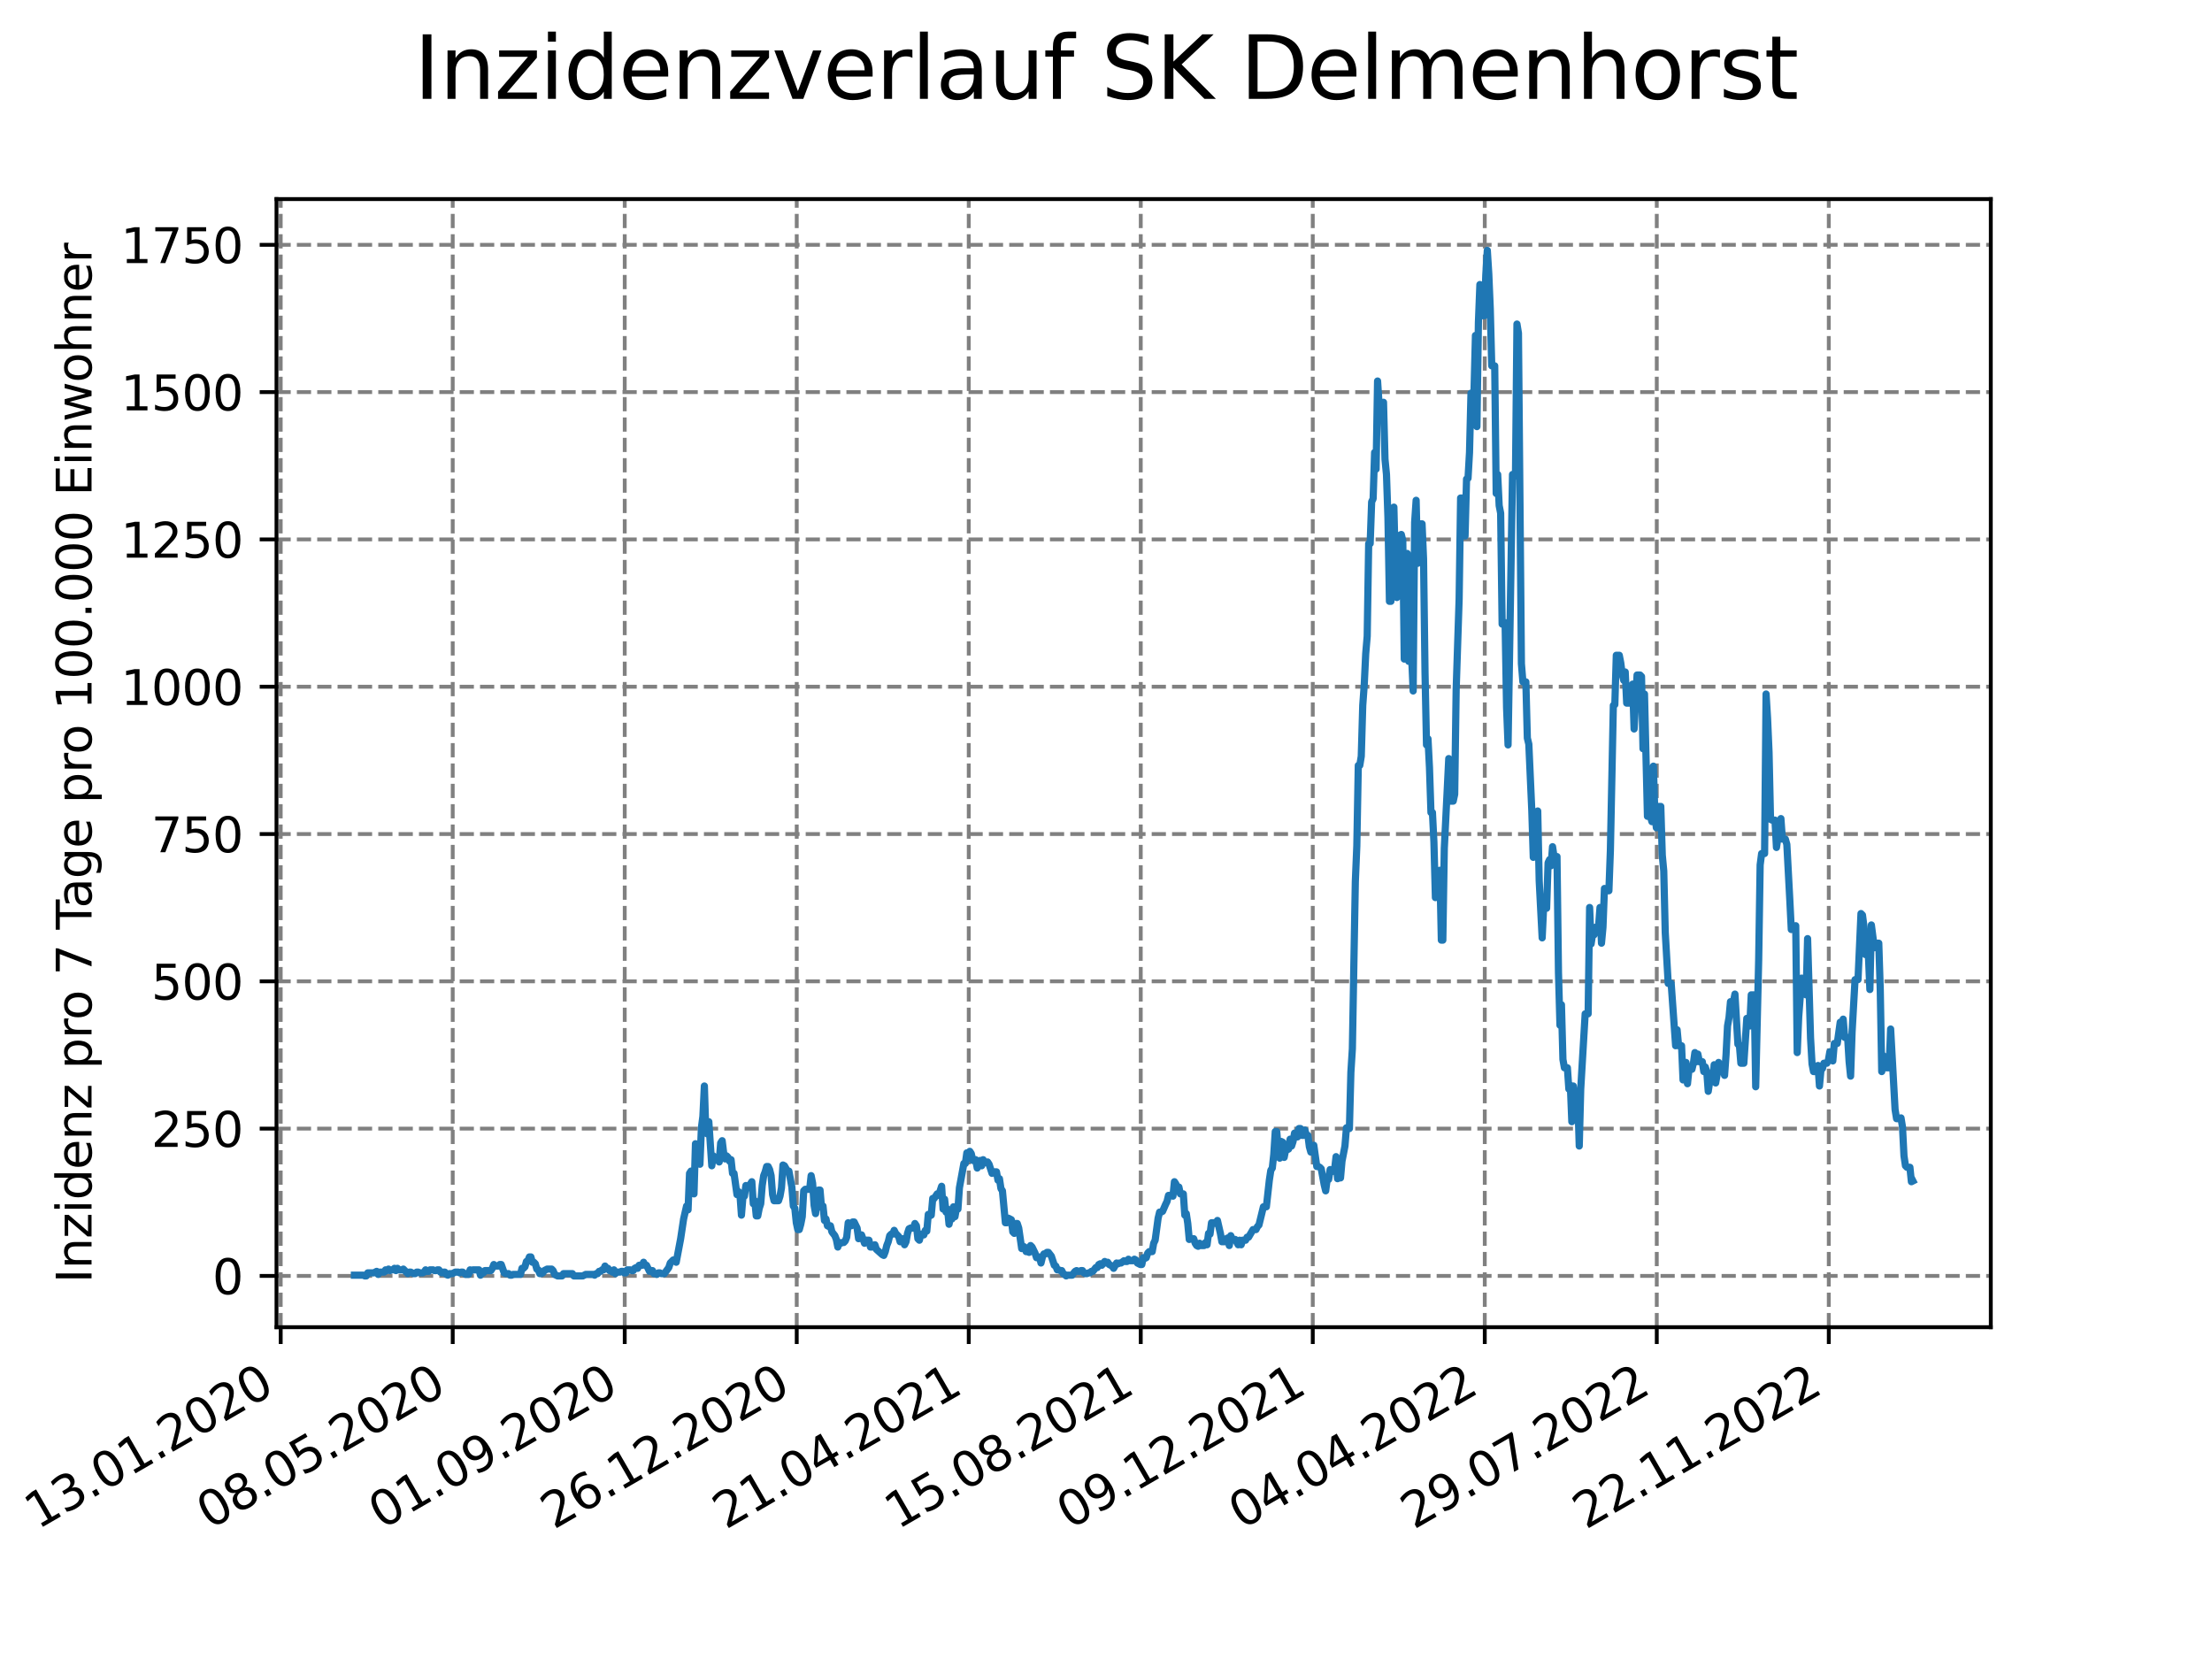 <?xml version="1.0" encoding="utf-8" standalone="no"?>
<!DOCTYPE svg PUBLIC "-//W3C//DTD SVG 1.1//EN"
  "http://www.w3.org/Graphics/SVG/1.1/DTD/svg11.dtd">
<svg xmlns:xlink="http://www.w3.org/1999/xlink" width="460.8pt" height="345.6pt" viewBox="0 0 460.8 345.6" xmlns="http://www.w3.org/2000/svg" version="1.1">
 <defs>
  <style type="text/css">*{stroke-linejoin: round; stroke-linecap: butt}</style>
 </defs>
 <g id="figure_1">
  <g id="patch_1">
   <path d="M 0 345.6 
L 460.8 345.6 
L 460.8 0 
L 0 0 
z
" style="fill: #ffffff"/>
  </g>
  <g id="axes_1">
   <g id="patch_2">
    <path d="M 57.6 276.48 
L 414.72 276.48 
L 414.72 41.472 
L 57.6 41.472 
z
" style="fill: #ffffff"/>
   </g>
   <g id="matplotlib.axis_1">
    <g id="xtick_1">
     <g id="line2d_1">
      <path d="M 58.478 276.48 
L 58.478 41.472 
" clip-path="url(#p393125f44c)" style="fill: none; stroke-dasharray: 2.96,1.28; stroke-dashoffset: 0; stroke: #808080; stroke-width: 0.8"/>
     </g>
     <g id="line2d_2">
      <defs>
       <path id="m3bfad38265" d="M 0 0 
L 0 3.5 
" style="stroke: #000000; stroke-width: 0.8"/>
      </defs>
      <g>
       <use xlink:href="#m3bfad38265" x="58.478" y="276.48" style="stroke: #000000; stroke-width: 0.8"/>
      </g>
     </g>
     <g id="text_1">
      <!-- 13.01.2020 -->
      <g transform="translate(7.853 318.689) rotate(-30) scale(0.1 -0.1)">
       <defs>
        <path id="DejaVuSans-31" d="M 794 531 
L 1825 531 
L 1825 4091 
L 703 3866 
L 703 4441 
L 1819 4666 
L 2450 4666 
L 2450 531 
L 3481 531 
L 3481 0 
L 794 0 
L 794 531 
z
" transform="scale(0.016)"/>
        <path id="DejaVuSans-33" d="M 2597 2516 
Q 3050 2419 3304 2112 
Q 3559 1806 3559 1356 
Q 3559 666 3084 287 
Q 2609 -91 1734 -91 
Q 1441 -91 1130 -33 
Q 819 25 488 141 
L 488 750 
Q 750 597 1062 519 
Q 1375 441 1716 441 
Q 2309 441 2620 675 
Q 2931 909 2931 1356 
Q 2931 1769 2642 2001 
Q 2353 2234 1838 2234 
L 1294 2234 
L 1294 2753 
L 1863 2753 
Q 2328 2753 2575 2939 
Q 2822 3125 2822 3475 
Q 2822 3834 2567 4026 
Q 2313 4219 1838 4219 
Q 1578 4219 1281 4162 
Q 984 4106 628 3988 
L 628 4550 
Q 988 4650 1302 4700 
Q 1616 4750 1894 4750 
Q 2613 4750 3031 4423 
Q 3450 4097 3450 3541 
Q 3450 3153 3228 2886 
Q 3006 2619 2597 2516 
z
" transform="scale(0.016)"/>
        <path id="DejaVuSans-2e" d="M 684 794 
L 1344 794 
L 1344 0 
L 684 0 
L 684 794 
z
" transform="scale(0.016)"/>
        <path id="DejaVuSans-30" d="M 2034 4250 
Q 1547 4250 1301 3770 
Q 1056 3291 1056 2328 
Q 1056 1369 1301 889 
Q 1547 409 2034 409 
Q 2525 409 2770 889 
Q 3016 1369 3016 2328 
Q 3016 3291 2770 3770 
Q 2525 4250 2034 4250 
z
M 2034 4750 
Q 2819 4750 3233 4129 
Q 3647 3509 3647 2328 
Q 3647 1150 3233 529 
Q 2819 -91 2034 -91 
Q 1250 -91 836 529 
Q 422 1150 422 2328 
Q 422 3509 836 4129 
Q 1250 4750 2034 4750 
z
" transform="scale(0.016)"/>
        <path id="DejaVuSans-32" d="M 1228 531 
L 3431 531 
L 3431 0 
L 469 0 
L 469 531 
Q 828 903 1448 1529 
Q 2069 2156 2228 2338 
Q 2531 2678 2651 2914 
Q 2772 3150 2772 3378 
Q 2772 3750 2511 3984 
Q 2250 4219 1831 4219 
Q 1534 4219 1204 4116 
Q 875 4013 500 3803 
L 500 4441 
Q 881 4594 1212 4672 
Q 1544 4750 1819 4750 
Q 2544 4750 2975 4387 
Q 3406 4025 3406 3419 
Q 3406 3131 3298 2873 
Q 3191 2616 2906 2266 
Q 2828 2175 2409 1742 
Q 1991 1309 1228 531 
z
" transform="scale(0.016)"/>
       </defs>
       <use xlink:href="#DejaVuSans-31"/>
       <use xlink:href="#DejaVuSans-33" x="63.623"/>
       <use xlink:href="#DejaVuSans-2e" x="127.246"/>
       <use xlink:href="#DejaVuSans-30" x="159.033"/>
       <use xlink:href="#DejaVuSans-31" x="222.656"/>
       <use xlink:href="#DejaVuSans-2e" x="286.279"/>
       <use xlink:href="#DejaVuSans-32" x="318.066"/>
       <use xlink:href="#DejaVuSans-30" x="381.689"/>
       <use xlink:href="#DejaVuSans-32" x="445.312"/>
       <use xlink:href="#DejaVuSans-30" x="508.936"/>
      </g>
     </g>
    </g>
    <g id="xtick_2">
     <g id="line2d_3">
      <path d="M 94.31 276.48 
L 94.31 41.472 
" clip-path="url(#p393125f44c)" style="fill: none; stroke-dasharray: 2.96,1.28; stroke-dashoffset: 0; stroke: #808080; stroke-width: 0.8"/>
     </g>
     <g id="line2d_4">
      <g>
       <use xlink:href="#m3bfad38265" x="94.31" y="276.48" style="stroke: #000000; stroke-width: 0.8"/>
      </g>
     </g>
     <g id="text_2">
      <!-- 08.05.2020 -->
      <g transform="translate(43.685 318.689) rotate(-30) scale(0.1 -0.1)">
       <defs>
        <path id="DejaVuSans-38" d="M 2034 2216 
Q 1584 2216 1326 1975 
Q 1069 1734 1069 1313 
Q 1069 891 1326 650 
Q 1584 409 2034 409 
Q 2484 409 2743 651 
Q 3003 894 3003 1313 
Q 3003 1734 2745 1975 
Q 2488 2216 2034 2216 
z
M 1403 2484 
Q 997 2584 770 2862 
Q 544 3141 544 3541 
Q 544 4100 942 4425 
Q 1341 4750 2034 4750 
Q 2731 4750 3128 4425 
Q 3525 4100 3525 3541 
Q 3525 3141 3298 2862 
Q 3072 2584 2669 2484 
Q 3125 2378 3379 2068 
Q 3634 1759 3634 1313 
Q 3634 634 3220 271 
Q 2806 -91 2034 -91 
Q 1263 -91 848 271 
Q 434 634 434 1313 
Q 434 1759 690 2068 
Q 947 2378 1403 2484 
z
M 1172 3481 
Q 1172 3119 1398 2916 
Q 1625 2713 2034 2713 
Q 2441 2713 2670 2916 
Q 2900 3119 2900 3481 
Q 2900 3844 2670 4047 
Q 2441 4250 2034 4250 
Q 1625 4250 1398 4047 
Q 1172 3844 1172 3481 
z
" transform="scale(0.016)"/>
        <path id="DejaVuSans-35" d="M 691 4666 
L 3169 4666 
L 3169 4134 
L 1269 4134 
L 1269 2991 
Q 1406 3038 1543 3061 
Q 1681 3084 1819 3084 
Q 2600 3084 3056 2656 
Q 3513 2228 3513 1497 
Q 3513 744 3044 326 
Q 2575 -91 1722 -91 
Q 1428 -91 1123 -41 
Q 819 9 494 109 
L 494 744 
Q 775 591 1075 516 
Q 1375 441 1709 441 
Q 2250 441 2565 725 
Q 2881 1009 2881 1497 
Q 2881 1984 2565 2268 
Q 2250 2553 1709 2553 
Q 1456 2553 1204 2497 
Q 953 2441 691 2322 
L 691 4666 
z
" transform="scale(0.016)"/>
       </defs>
       <use xlink:href="#DejaVuSans-30"/>
       <use xlink:href="#DejaVuSans-38" x="63.623"/>
       <use xlink:href="#DejaVuSans-2e" x="127.246"/>
       <use xlink:href="#DejaVuSans-30" x="159.033"/>
       <use xlink:href="#DejaVuSans-35" x="222.656"/>
       <use xlink:href="#DejaVuSans-2e" x="286.279"/>
       <use xlink:href="#DejaVuSans-32" x="318.066"/>
       <use xlink:href="#DejaVuSans-30" x="381.689"/>
       <use xlink:href="#DejaVuSans-32" x="445.312"/>
       <use xlink:href="#DejaVuSans-30" x="508.936"/>
      </g>
     </g>
    </g>
    <g id="xtick_3">
     <g id="line2d_5">
      <path d="M 130.143 276.48 
L 130.143 41.472 
" clip-path="url(#p393125f44c)" style="fill: none; stroke-dasharray: 2.96,1.28; stroke-dashoffset: 0; stroke: #808080; stroke-width: 0.8"/>
     </g>
     <g id="line2d_6">
      <g>
       <use xlink:href="#m3bfad38265" x="130.143" y="276.48" style="stroke: #000000; stroke-width: 0.8"/>
      </g>
     </g>
     <g id="text_3">
      <!-- 01.09.2020 -->
      <g transform="translate(79.518 318.689) rotate(-30) scale(0.1 -0.1)">
       <defs>
        <path id="DejaVuSans-39" d="M 703 97 
L 703 672 
Q 941 559 1184 500 
Q 1428 441 1663 441 
Q 2288 441 2617 861 
Q 2947 1281 2994 2138 
Q 2813 1869 2534 1725 
Q 2256 1581 1919 1581 
Q 1219 1581 811 2004 
Q 403 2428 403 3163 
Q 403 3881 828 4315 
Q 1253 4750 1959 4750 
Q 2769 4750 3195 4129 
Q 3622 3509 3622 2328 
Q 3622 1225 3098 567 
Q 2575 -91 1691 -91 
Q 1453 -91 1209 -44 
Q 966 3 703 97 
z
M 1959 2075 
Q 2384 2075 2632 2365 
Q 2881 2656 2881 3163 
Q 2881 3666 2632 3958 
Q 2384 4250 1959 4250 
Q 1534 4250 1286 3958 
Q 1038 3666 1038 3163 
Q 1038 2656 1286 2365 
Q 1534 2075 1959 2075 
z
" transform="scale(0.016)"/>
       </defs>
       <use xlink:href="#DejaVuSans-30"/>
       <use xlink:href="#DejaVuSans-31" x="63.623"/>
       <use xlink:href="#DejaVuSans-2e" x="127.246"/>
       <use xlink:href="#DejaVuSans-30" x="159.033"/>
       <use xlink:href="#DejaVuSans-39" x="222.656"/>
       <use xlink:href="#DejaVuSans-2e" x="286.279"/>
       <use xlink:href="#DejaVuSans-32" x="318.066"/>
       <use xlink:href="#DejaVuSans-30" x="381.689"/>
       <use xlink:href="#DejaVuSans-32" x="445.312"/>
       <use xlink:href="#DejaVuSans-30" x="508.936"/>
      </g>
     </g>
    </g>
    <g id="xtick_4">
     <g id="line2d_7">
      <path d="M 165.975 276.48 
L 165.975 41.472 
" clip-path="url(#p393125f44c)" style="fill: none; stroke-dasharray: 2.96,1.28; stroke-dashoffset: 0; stroke: #808080; stroke-width: 0.8"/>
     </g>
     <g id="line2d_8">
      <g>
       <use xlink:href="#m3bfad38265" x="165.975" y="276.48" style="stroke: #000000; stroke-width: 0.8"/>
      </g>
     </g>
     <g id="text_4">
      <!-- 26.12.2020 -->
      <g transform="translate(115.35 318.689) rotate(-30) scale(0.1 -0.1)">
       <defs>
        <path id="DejaVuSans-36" d="M 2113 2584 
Q 1688 2584 1439 2293 
Q 1191 2003 1191 1497 
Q 1191 994 1439 701 
Q 1688 409 2113 409 
Q 2538 409 2786 701 
Q 3034 994 3034 1497 
Q 3034 2003 2786 2293 
Q 2538 2584 2113 2584 
z
M 3366 4563 
L 3366 3988 
Q 3128 4100 2886 4159 
Q 2644 4219 2406 4219 
Q 1781 4219 1451 3797 
Q 1122 3375 1075 2522 
Q 1259 2794 1537 2939 
Q 1816 3084 2150 3084 
Q 2853 3084 3261 2657 
Q 3669 2231 3669 1497 
Q 3669 778 3244 343 
Q 2819 -91 2113 -91 
Q 1303 -91 875 529 
Q 447 1150 447 2328 
Q 447 3434 972 4092 
Q 1497 4750 2381 4750 
Q 2619 4750 2861 4703 
Q 3103 4656 3366 4563 
z
" transform="scale(0.016)"/>
       </defs>
       <use xlink:href="#DejaVuSans-32"/>
       <use xlink:href="#DejaVuSans-36" x="63.623"/>
       <use xlink:href="#DejaVuSans-2e" x="127.246"/>
       <use xlink:href="#DejaVuSans-31" x="159.033"/>
       <use xlink:href="#DejaVuSans-32" x="222.656"/>
       <use xlink:href="#DejaVuSans-2e" x="286.279"/>
       <use xlink:href="#DejaVuSans-32" x="318.066"/>
       <use xlink:href="#DejaVuSans-30" x="381.689"/>
       <use xlink:href="#DejaVuSans-32" x="445.312"/>
       <use xlink:href="#DejaVuSans-30" x="508.936"/>
      </g>
     </g>
    </g>
    <g id="xtick_5">
     <g id="line2d_9">
      <path d="M 201.808 276.48 
L 201.808 41.472 
" clip-path="url(#p393125f44c)" style="fill: none; stroke-dasharray: 2.96,1.28; stroke-dashoffset: 0; stroke: #808080; stroke-width: 0.8"/>
     </g>
     <g id="line2d_10">
      <g>
       <use xlink:href="#m3bfad38265" x="201.808" y="276.48" style="stroke: #000000; stroke-width: 0.8"/>
      </g>
     </g>
     <g id="text_5">
      <!-- 21.04.2021 -->
      <g transform="translate(151.182 318.689) rotate(-30) scale(0.1 -0.1)">
       <defs>
        <path id="DejaVuSans-34" d="M 2419 4116 
L 825 1625 
L 2419 1625 
L 2419 4116 
z
M 2253 4666 
L 3047 4666 
L 3047 1625 
L 3713 1625 
L 3713 1100 
L 3047 1100 
L 3047 0 
L 2419 0 
L 2419 1100 
L 313 1100 
L 313 1709 
L 2253 4666 
z
" transform="scale(0.016)"/>
       </defs>
       <use xlink:href="#DejaVuSans-32"/>
       <use xlink:href="#DejaVuSans-31" x="63.623"/>
       <use xlink:href="#DejaVuSans-2e" x="127.246"/>
       <use xlink:href="#DejaVuSans-30" x="159.033"/>
       <use xlink:href="#DejaVuSans-34" x="222.656"/>
       <use xlink:href="#DejaVuSans-2e" x="286.279"/>
       <use xlink:href="#DejaVuSans-32" x="318.066"/>
       <use xlink:href="#DejaVuSans-30" x="381.689"/>
       <use xlink:href="#DejaVuSans-32" x="445.312"/>
       <use xlink:href="#DejaVuSans-31" x="508.936"/>
      </g>
     </g>
    </g>
    <g id="xtick_6">
     <g id="line2d_11">
      <path d="M 237.64 276.48 
L 237.64 41.472 
" clip-path="url(#p393125f44c)" style="fill: none; stroke-dasharray: 2.96,1.28; stroke-dashoffset: 0; stroke: #808080; stroke-width: 0.8"/>
     </g>
     <g id="line2d_12">
      <g>
       <use xlink:href="#m3bfad38265" x="237.64" y="276.48" style="stroke: #000000; stroke-width: 0.8"/>
      </g>
     </g>
     <g id="text_6">
      <!-- 15.08.2021 -->
      <g transform="translate(187.015 318.689) rotate(-30) scale(0.1 -0.1)">
       <use xlink:href="#DejaVuSans-31"/>
       <use xlink:href="#DejaVuSans-35" x="63.623"/>
       <use xlink:href="#DejaVuSans-2e" x="127.246"/>
       <use xlink:href="#DejaVuSans-30" x="159.033"/>
       <use xlink:href="#DejaVuSans-38" x="222.656"/>
       <use xlink:href="#DejaVuSans-2e" x="286.279"/>
       <use xlink:href="#DejaVuSans-32" x="318.066"/>
       <use xlink:href="#DejaVuSans-30" x="381.689"/>
       <use xlink:href="#DejaVuSans-32" x="445.312"/>
       <use xlink:href="#DejaVuSans-31" x="508.936"/>
      </g>
     </g>
    </g>
    <g id="xtick_7">
     <g id="line2d_13">
      <path d="M 273.473 276.48 
L 273.473 41.472 
" clip-path="url(#p393125f44c)" style="fill: none; stroke-dasharray: 2.96,1.28; stroke-dashoffset: 0; stroke: #808080; stroke-width: 0.8"/>
     </g>
     <g id="line2d_14">
      <g>
       <use xlink:href="#m3bfad38265" x="273.473" y="276.48" style="stroke: #000000; stroke-width: 0.8"/>
      </g>
     </g>
     <g id="text_7">
      <!-- 09.12.2021 -->
      <g transform="translate(222.847 318.689) rotate(-30) scale(0.1 -0.1)">
       <use xlink:href="#DejaVuSans-30"/>
       <use xlink:href="#DejaVuSans-39" x="63.623"/>
       <use xlink:href="#DejaVuSans-2e" x="127.246"/>
       <use xlink:href="#DejaVuSans-31" x="159.033"/>
       <use xlink:href="#DejaVuSans-32" x="222.656"/>
       <use xlink:href="#DejaVuSans-2e" x="286.279"/>
       <use xlink:href="#DejaVuSans-32" x="318.066"/>
       <use xlink:href="#DejaVuSans-30" x="381.689"/>
       <use xlink:href="#DejaVuSans-32" x="445.312"/>
       <use xlink:href="#DejaVuSans-31" x="508.936"/>
      </g>
     </g>
    </g>
    <g id="xtick_8">
     <g id="line2d_15">
      <path d="M 309.305 276.48 
L 309.305 41.472 
" clip-path="url(#p393125f44c)" style="fill: none; stroke-dasharray: 2.96,1.28; stroke-dashoffset: 0; stroke: #808080; stroke-width: 0.8"/>
     </g>
     <g id="line2d_16">
      <g>
       <use xlink:href="#m3bfad38265" x="309.305" y="276.48" style="stroke: #000000; stroke-width: 0.8"/>
      </g>
     </g>
     <g id="text_8">
      <!-- 04.04.2022 -->
      <g transform="translate(258.68 318.689) rotate(-30) scale(0.1 -0.1)">
       <use xlink:href="#DejaVuSans-30"/>
       <use xlink:href="#DejaVuSans-34" x="63.623"/>
       <use xlink:href="#DejaVuSans-2e" x="127.246"/>
       <use xlink:href="#DejaVuSans-30" x="159.033"/>
       <use xlink:href="#DejaVuSans-34" x="222.656"/>
       <use xlink:href="#DejaVuSans-2e" x="286.279"/>
       <use xlink:href="#DejaVuSans-32" x="318.066"/>
       <use xlink:href="#DejaVuSans-30" x="381.689"/>
       <use xlink:href="#DejaVuSans-32" x="445.312"/>
       <use xlink:href="#DejaVuSans-32" x="508.936"/>
      </g>
     </g>
    </g>
    <g id="xtick_9">
     <g id="line2d_17">
      <path d="M 345.138 276.48 
L 345.138 41.472 
" clip-path="url(#p393125f44c)" style="fill: none; stroke-dasharray: 2.96,1.28; stroke-dashoffset: 0; stroke: #808080; stroke-width: 0.8"/>
     </g>
     <g id="line2d_18">
      <g>
       <use xlink:href="#m3bfad38265" x="345.138" y="276.48" style="stroke: #000000; stroke-width: 0.8"/>
      </g>
     </g>
     <g id="text_9">
      <!-- 29.07.2022 -->
      <g transform="translate(294.512 318.689) rotate(-30) scale(0.1 -0.1)">
       <defs>
        <path id="DejaVuSans-37" d="M 525 4666 
L 3525 4666 
L 3525 4397 
L 1831 0 
L 1172 0 
L 2766 4134 
L 525 4134 
L 525 4666 
z
" transform="scale(0.016)"/>
       </defs>
       <use xlink:href="#DejaVuSans-32"/>
       <use xlink:href="#DejaVuSans-39" x="63.623"/>
       <use xlink:href="#DejaVuSans-2e" x="127.246"/>
       <use xlink:href="#DejaVuSans-30" x="159.033"/>
       <use xlink:href="#DejaVuSans-37" x="222.656"/>
       <use xlink:href="#DejaVuSans-2e" x="286.279"/>
       <use xlink:href="#DejaVuSans-32" x="318.066"/>
       <use xlink:href="#DejaVuSans-30" x="381.689"/>
       <use xlink:href="#DejaVuSans-32" x="445.312"/>
       <use xlink:href="#DejaVuSans-32" x="508.936"/>
      </g>
     </g>
    </g>
    <g id="xtick_10">
     <g id="line2d_19">
      <path d="M 380.97 276.48 
L 380.97 41.472 
" clip-path="url(#p393125f44c)" style="fill: none; stroke-dasharray: 2.96,1.28; stroke-dashoffset: 0; stroke: #808080; stroke-width: 0.8"/>
     </g>
     <g id="line2d_20">
      <g>
       <use xlink:href="#m3bfad38265" x="380.97" y="276.48" style="stroke: #000000; stroke-width: 0.8"/>
      </g>
     </g>
     <g id="text_10">
      <!-- 22.11.2022 -->
      <g transform="translate(330.345 318.689) rotate(-30) scale(0.1 -0.1)">
       <use xlink:href="#DejaVuSans-32"/>
       <use xlink:href="#DejaVuSans-32" x="63.623"/>
       <use xlink:href="#DejaVuSans-2e" x="127.246"/>
       <use xlink:href="#DejaVuSans-31" x="159.033"/>
       <use xlink:href="#DejaVuSans-31" x="222.656"/>
       <use xlink:href="#DejaVuSans-2e" x="286.279"/>
       <use xlink:href="#DejaVuSans-32" x="318.066"/>
       <use xlink:href="#DejaVuSans-30" x="381.689"/>
       <use xlink:href="#DejaVuSans-32" x="445.312"/>
       <use xlink:href="#DejaVuSans-32" x="508.936"/>
      </g>
     </g>
    </g>
   </g>
   <g id="matplotlib.axis_2">
    <g id="ytick_1">
     <g id="line2d_21">
      <path d="M 57.6 265.798 
L 414.72 265.798 
" clip-path="url(#p393125f44c)" style="fill: none; stroke-dasharray: 2.96,1.28; stroke-dashoffset: 0; stroke: #808080; stroke-width: 0.8"/>
     </g>
     <g id="line2d_22">
      <defs>
       <path id="m20efe5a426" d="M 0 0 
L -3.5 0 
" style="stroke: #000000; stroke-width: 0.8"/>
      </defs>
      <g>
       <use xlink:href="#m20efe5a426" x="57.6" y="265.798" style="stroke: #000000; stroke-width: 0.8"/>
      </g>
     </g>
     <g id="text_11">
      <!-- 0 -->
      <g transform="translate(44.237 269.597) scale(0.1 -0.1)">
       <use xlink:href="#DejaVuSans-30"/>
      </g>
     </g>
    </g>
    <g id="ytick_2">
     <g id="line2d_23">
      <path d="M 57.6 235.113 
L 414.72 235.113 
" clip-path="url(#p393125f44c)" style="fill: none; stroke-dasharray: 2.96,1.28; stroke-dashoffset: 0; stroke: #808080; stroke-width: 0.8"/>
     </g>
     <g id="line2d_24">
      <g>
       <use xlink:href="#m20efe5a426" x="57.6" y="235.113" style="stroke: #000000; stroke-width: 0.8"/>
      </g>
     </g>
     <g id="text_12">
      <!-- 250 -->
      <g transform="translate(31.512 238.912) scale(0.1 -0.1)">
       <use xlink:href="#DejaVuSans-32"/>
       <use xlink:href="#DejaVuSans-35" x="63.623"/>
       <use xlink:href="#DejaVuSans-30" x="127.246"/>
      </g>
     </g>
    </g>
    <g id="ytick_3">
     <g id="line2d_25">
      <path d="M 57.6 204.427 
L 414.72 204.427 
" clip-path="url(#p393125f44c)" style="fill: none; stroke-dasharray: 2.96,1.28; stroke-dashoffset: 0; stroke: #808080; stroke-width: 0.8"/>
     </g>
     <g id="line2d_26">
      <g>
       <use xlink:href="#m20efe5a426" x="57.6" y="204.427" style="stroke: #000000; stroke-width: 0.8"/>
      </g>
     </g>
     <g id="text_13">
      <!-- 500 -->
      <g transform="translate(31.512 208.227) scale(0.1 -0.1)">
       <use xlink:href="#DejaVuSans-35"/>
       <use xlink:href="#DejaVuSans-30" x="63.623"/>
       <use xlink:href="#DejaVuSans-30" x="127.246"/>
      </g>
     </g>
    </g>
    <g id="ytick_4">
     <g id="line2d_27">
      <path d="M 57.6 173.742 
L 414.72 173.742 
" clip-path="url(#p393125f44c)" style="fill: none; stroke-dasharray: 2.96,1.28; stroke-dashoffset: 0; stroke: #808080; stroke-width: 0.8"/>
     </g>
     <g id="line2d_28">
      <g>
       <use xlink:href="#m20efe5a426" x="57.6" y="173.742" style="stroke: #000000; stroke-width: 0.8"/>
      </g>
     </g>
     <g id="text_14">
      <!-- 750 -->
      <g transform="translate(31.512 177.542) scale(0.1 -0.1)">
       <use xlink:href="#DejaVuSans-37"/>
       <use xlink:href="#DejaVuSans-35" x="63.623"/>
       <use xlink:href="#DejaVuSans-30" x="127.246"/>
      </g>
     </g>
    </g>
    <g id="ytick_5">
     <g id="line2d_29">
      <path d="M 57.6 143.057 
L 414.72 143.057 
" clip-path="url(#p393125f44c)" style="fill: none; stroke-dasharray: 2.96,1.28; stroke-dashoffset: 0; stroke: #808080; stroke-width: 0.8"/>
     </g>
     <g id="line2d_30">
      <g>
       <use xlink:href="#m20efe5a426" x="57.6" y="143.057" style="stroke: #000000; stroke-width: 0.8"/>
      </g>
     </g>
     <g id="text_15">
      <!-- 1000 -->
      <g transform="translate(25.15 146.856) scale(0.1 -0.1)">
       <use xlink:href="#DejaVuSans-31"/>
       <use xlink:href="#DejaVuSans-30" x="63.623"/>
       <use xlink:href="#DejaVuSans-30" x="127.246"/>
       <use xlink:href="#DejaVuSans-30" x="190.869"/>
      </g>
     </g>
    </g>
    <g id="ytick_6">
     <g id="line2d_31">
      <path d="M 57.6 112.372 
L 414.72 112.372 
" clip-path="url(#p393125f44c)" style="fill: none; stroke-dasharray: 2.96,1.28; stroke-dashoffset: 0; stroke: #808080; stroke-width: 0.8"/>
     </g>
     <g id="line2d_32">
      <g>
       <use xlink:href="#m20efe5a426" x="57.6" y="112.372" style="stroke: #000000; stroke-width: 0.8"/>
      </g>
     </g>
     <g id="text_16">
      <!-- 1250 -->
      <g transform="translate(25.15 116.171) scale(0.1 -0.1)">
       <use xlink:href="#DejaVuSans-31"/>
       <use xlink:href="#DejaVuSans-32" x="63.623"/>
       <use xlink:href="#DejaVuSans-35" x="127.246"/>
       <use xlink:href="#DejaVuSans-30" x="190.869"/>
      </g>
     </g>
    </g>
    <g id="ytick_7">
     <g id="line2d_33">
      <path d="M 57.6 81.687 
L 414.72 81.687 
" clip-path="url(#p393125f44c)" style="fill: none; stroke-dasharray: 2.96,1.28; stroke-dashoffset: 0; stroke: #808080; stroke-width: 0.8"/>
     </g>
     <g id="line2d_34">
      <g>
       <use xlink:href="#m20efe5a426" x="57.6" y="81.687" style="stroke: #000000; stroke-width: 0.8"/>
      </g>
     </g>
     <g id="text_17">
      <!-- 1500 -->
      <g transform="translate(25.15 85.486) scale(0.1 -0.1)">
       <use xlink:href="#DejaVuSans-31"/>
       <use xlink:href="#DejaVuSans-35" x="63.623"/>
       <use xlink:href="#DejaVuSans-30" x="127.246"/>
       <use xlink:href="#DejaVuSans-30" x="190.869"/>
      </g>
     </g>
    </g>
    <g id="ytick_8">
     <g id="line2d_35">
      <path d="M 57.6 51.002 
L 414.72 51.002 
" clip-path="url(#p393125f44c)" style="fill: none; stroke-dasharray: 2.96,1.28; stroke-dashoffset: 0; stroke: #808080; stroke-width: 0.8"/>
     </g>
     <g id="line2d_36">
      <g>
       <use xlink:href="#m20efe5a426" x="57.6" y="51.002" style="stroke: #000000; stroke-width: 0.8"/>
      </g>
     </g>
     <g id="text_18">
      <!-- 1750 -->
      <g transform="translate(25.15 54.801) scale(0.1 -0.1)">
       <use xlink:href="#DejaVuSans-31"/>
       <use xlink:href="#DejaVuSans-37" x="63.623"/>
       <use xlink:href="#DejaVuSans-35" x="127.246"/>
       <use xlink:href="#DejaVuSans-30" x="190.869"/>
      </g>
     </g>
    </g>
    <g id="text_19">
     <!-- Inzidenz pro 7 Tage pro 100.000 Einwohner -->
     <g transform="translate(19.07 267.301) rotate(-90) scale(0.1 -0.1)">
      <defs>
       <path id="DejaVuSans-49" d="M 628 4666 
L 1259 4666 
L 1259 0 
L 628 0 
L 628 4666 
z
" transform="scale(0.016)"/>
       <path id="DejaVuSans-6e" d="M 3513 2113 
L 3513 0 
L 2938 0 
L 2938 2094 
Q 2938 2591 2744 2837 
Q 2550 3084 2163 3084 
Q 1697 3084 1428 2787 
Q 1159 2491 1159 1978 
L 1159 0 
L 581 0 
L 581 3500 
L 1159 3500 
L 1159 2956 
Q 1366 3272 1645 3428 
Q 1925 3584 2291 3584 
Q 2894 3584 3203 3211 
Q 3513 2838 3513 2113 
z
" transform="scale(0.016)"/>
       <path id="DejaVuSans-7a" d="M 353 3500 
L 3084 3500 
L 3084 2975 
L 922 459 
L 3084 459 
L 3084 0 
L 275 0 
L 275 525 
L 2438 3041 
L 353 3041 
L 353 3500 
z
" transform="scale(0.016)"/>
       <path id="DejaVuSans-69" d="M 603 3500 
L 1178 3500 
L 1178 0 
L 603 0 
L 603 3500 
z
M 603 4863 
L 1178 4863 
L 1178 4134 
L 603 4134 
L 603 4863 
z
" transform="scale(0.016)"/>
       <path id="DejaVuSans-64" d="M 2906 2969 
L 2906 4863 
L 3481 4863 
L 3481 0 
L 2906 0 
L 2906 525 
Q 2725 213 2448 61 
Q 2172 -91 1784 -91 
Q 1150 -91 751 415 
Q 353 922 353 1747 
Q 353 2572 751 3078 
Q 1150 3584 1784 3584 
Q 2172 3584 2448 3432 
Q 2725 3281 2906 2969 
z
M 947 1747 
Q 947 1113 1208 752 
Q 1469 391 1925 391 
Q 2381 391 2643 752 
Q 2906 1113 2906 1747 
Q 2906 2381 2643 2742 
Q 2381 3103 1925 3103 
Q 1469 3103 1208 2742 
Q 947 2381 947 1747 
z
" transform="scale(0.016)"/>
       <path id="DejaVuSans-65" d="M 3597 1894 
L 3597 1613 
L 953 1613 
Q 991 1019 1311 708 
Q 1631 397 2203 397 
Q 2534 397 2845 478 
Q 3156 559 3463 722 
L 3463 178 
Q 3153 47 2828 -22 
Q 2503 -91 2169 -91 
Q 1331 -91 842 396 
Q 353 884 353 1716 
Q 353 2575 817 3079 
Q 1281 3584 2069 3584 
Q 2775 3584 3186 3129 
Q 3597 2675 3597 1894 
z
M 3022 2063 
Q 3016 2534 2758 2815 
Q 2500 3097 2075 3097 
Q 1594 3097 1305 2825 
Q 1016 2553 972 2059 
L 3022 2063 
z
" transform="scale(0.016)"/>
       <path id="DejaVuSans-20" transform="scale(0.016)"/>
       <path id="DejaVuSans-70" d="M 1159 525 
L 1159 -1331 
L 581 -1331 
L 581 3500 
L 1159 3500 
L 1159 2969 
Q 1341 3281 1617 3432 
Q 1894 3584 2278 3584 
Q 2916 3584 3314 3078 
Q 3713 2572 3713 1747 
Q 3713 922 3314 415 
Q 2916 -91 2278 -91 
Q 1894 -91 1617 61 
Q 1341 213 1159 525 
z
M 3116 1747 
Q 3116 2381 2855 2742 
Q 2594 3103 2138 3103 
Q 1681 3103 1420 2742 
Q 1159 2381 1159 1747 
Q 1159 1113 1420 752 
Q 1681 391 2138 391 
Q 2594 391 2855 752 
Q 3116 1113 3116 1747 
z
" transform="scale(0.016)"/>
       <path id="DejaVuSans-72" d="M 2631 2963 
Q 2534 3019 2420 3045 
Q 2306 3072 2169 3072 
Q 1681 3072 1420 2755 
Q 1159 2438 1159 1844 
L 1159 0 
L 581 0 
L 581 3500 
L 1159 3500 
L 1159 2956 
Q 1341 3275 1631 3429 
Q 1922 3584 2338 3584 
Q 2397 3584 2469 3576 
Q 2541 3569 2628 3553 
L 2631 2963 
z
" transform="scale(0.016)"/>
       <path id="DejaVuSans-6f" d="M 1959 3097 
Q 1497 3097 1228 2736 
Q 959 2375 959 1747 
Q 959 1119 1226 758 
Q 1494 397 1959 397 
Q 2419 397 2687 759 
Q 2956 1122 2956 1747 
Q 2956 2369 2687 2733 
Q 2419 3097 1959 3097 
z
M 1959 3584 
Q 2709 3584 3137 3096 
Q 3566 2609 3566 1747 
Q 3566 888 3137 398 
Q 2709 -91 1959 -91 
Q 1206 -91 779 398 
Q 353 888 353 1747 
Q 353 2609 779 3096 
Q 1206 3584 1959 3584 
z
" transform="scale(0.016)"/>
       <path id="DejaVuSans-54" d="M -19 4666 
L 3928 4666 
L 3928 4134 
L 2272 4134 
L 2272 0 
L 1638 0 
L 1638 4134 
L -19 4134 
L -19 4666 
z
" transform="scale(0.016)"/>
       <path id="DejaVuSans-61" d="M 2194 1759 
Q 1497 1759 1228 1600 
Q 959 1441 959 1056 
Q 959 750 1161 570 
Q 1363 391 1709 391 
Q 2188 391 2477 730 
Q 2766 1069 2766 1631 
L 2766 1759 
L 2194 1759 
z
M 3341 1997 
L 3341 0 
L 2766 0 
L 2766 531 
Q 2569 213 2275 61 
Q 1981 -91 1556 -91 
Q 1019 -91 701 211 
Q 384 513 384 1019 
Q 384 1609 779 1909 
Q 1175 2209 1959 2209 
L 2766 2209 
L 2766 2266 
Q 2766 2663 2505 2880 
Q 2244 3097 1772 3097 
Q 1472 3097 1187 3025 
Q 903 2953 641 2809 
L 641 3341 
Q 956 3463 1253 3523 
Q 1550 3584 1831 3584 
Q 2591 3584 2966 3190 
Q 3341 2797 3341 1997 
z
" transform="scale(0.016)"/>
       <path id="DejaVuSans-67" d="M 2906 1791 
Q 2906 2416 2648 2759 
Q 2391 3103 1925 3103 
Q 1463 3103 1205 2759 
Q 947 2416 947 1791 
Q 947 1169 1205 825 
Q 1463 481 1925 481 
Q 2391 481 2648 825 
Q 2906 1169 2906 1791 
z
M 3481 434 
Q 3481 -459 3084 -895 
Q 2688 -1331 1869 -1331 
Q 1566 -1331 1297 -1286 
Q 1028 -1241 775 -1147 
L 775 -588 
Q 1028 -725 1275 -790 
Q 1522 -856 1778 -856 
Q 2344 -856 2625 -561 
Q 2906 -266 2906 331 
L 2906 616 
Q 2728 306 2450 153 
Q 2172 0 1784 0 
Q 1141 0 747 490 
Q 353 981 353 1791 
Q 353 2603 747 3093 
Q 1141 3584 1784 3584 
Q 2172 3584 2450 3431 
Q 2728 3278 2906 2969 
L 2906 3500 
L 3481 3500 
L 3481 434 
z
" transform="scale(0.016)"/>
       <path id="DejaVuSans-45" d="M 628 4666 
L 3578 4666 
L 3578 4134 
L 1259 4134 
L 1259 2753 
L 3481 2753 
L 3481 2222 
L 1259 2222 
L 1259 531 
L 3634 531 
L 3634 0 
L 628 0 
L 628 4666 
z
" transform="scale(0.016)"/>
       <path id="DejaVuSans-77" d="M 269 3500 
L 844 3500 
L 1563 769 
L 2278 3500 
L 2956 3500 
L 3675 769 
L 4391 3500 
L 4966 3500 
L 4050 0 
L 3372 0 
L 2619 2869 
L 1863 0 
L 1184 0 
L 269 3500 
z
" transform="scale(0.016)"/>
       <path id="DejaVuSans-68" d="M 3513 2113 
L 3513 0 
L 2938 0 
L 2938 2094 
Q 2938 2591 2744 2837 
Q 2550 3084 2163 3084 
Q 1697 3084 1428 2787 
Q 1159 2491 1159 1978 
L 1159 0 
L 581 0 
L 581 4863 
L 1159 4863 
L 1159 2956 
Q 1366 3272 1645 3428 
Q 1925 3584 2291 3584 
Q 2894 3584 3203 3211 
Q 3513 2838 3513 2113 
z
" transform="scale(0.016)"/>
      </defs>
      <use xlink:href="#DejaVuSans-49"/>
      <use xlink:href="#DejaVuSans-6e" x="29.492"/>
      <use xlink:href="#DejaVuSans-7a" x="92.871"/>
      <use xlink:href="#DejaVuSans-69" x="145.361"/>
      <use xlink:href="#DejaVuSans-64" x="173.145"/>
      <use xlink:href="#DejaVuSans-65" x="236.621"/>
      <use xlink:href="#DejaVuSans-6e" x="298.145"/>
      <use xlink:href="#DejaVuSans-7a" x="361.523"/>
      <use xlink:href="#DejaVuSans-20" x="414.014"/>
      <use xlink:href="#DejaVuSans-70" x="445.801"/>
      <use xlink:href="#DejaVuSans-72" x="509.277"/>
      <use xlink:href="#DejaVuSans-6f" x="548.141"/>
      <use xlink:href="#DejaVuSans-20" x="609.322"/>
      <use xlink:href="#DejaVuSans-37" x="641.109"/>
      <use xlink:href="#DejaVuSans-20" x="704.732"/>
      <use xlink:href="#DejaVuSans-54" x="736.52"/>
      <use xlink:href="#DejaVuSans-61" x="781.104"/>
      <use xlink:href="#DejaVuSans-67" x="842.383"/>
      <use xlink:href="#DejaVuSans-65" x="905.859"/>
      <use xlink:href="#DejaVuSans-20" x="967.383"/>
      <use xlink:href="#DejaVuSans-70" x="999.17"/>
      <use xlink:href="#DejaVuSans-72" x="1062.646"/>
      <use xlink:href="#DejaVuSans-6f" x="1101.51"/>
      <use xlink:href="#DejaVuSans-20" x="1162.691"/>
      <use xlink:href="#DejaVuSans-31" x="1194.479"/>
      <use xlink:href="#DejaVuSans-30" x="1258.102"/>
      <use xlink:href="#DejaVuSans-30" x="1321.725"/>
      <use xlink:href="#DejaVuSans-2e" x="1385.348"/>
      <use xlink:href="#DejaVuSans-30" x="1417.135"/>
      <use xlink:href="#DejaVuSans-30" x="1480.758"/>
      <use xlink:href="#DejaVuSans-30" x="1544.381"/>
      <use xlink:href="#DejaVuSans-20" x="1608.004"/>
      <use xlink:href="#DejaVuSans-45" x="1639.791"/>
      <use xlink:href="#DejaVuSans-69" x="1702.975"/>
      <use xlink:href="#DejaVuSans-6e" x="1730.758"/>
      <use xlink:href="#DejaVuSans-77" x="1794.137"/>
      <use xlink:href="#DejaVuSans-6f" x="1875.924"/>
      <use xlink:href="#DejaVuSans-68" x="1937.105"/>
      <use xlink:href="#DejaVuSans-6e" x="2000.484"/>
      <use xlink:href="#DejaVuSans-65" x="2063.863"/>
      <use xlink:href="#DejaVuSans-72" x="2125.387"/>
     </g>
    </g>
   </g>
   <g id="line2d_37">
    <path d="M 73.833 265.64 
L 75.686 265.64 
L 75.995 265.798 
L 76.304 265.798 
L 76.613 265.165 
L 77.848 265.165 
L 78.466 264.848 
L 78.775 265.481 
L 79.084 265.007 
L 80.011 265.007 
L 80.32 264.532 
L 80.629 264.69 
L 80.937 264.374 
L 81.246 264.69 
L 81.555 264.532 
L 81.864 264.532 
L 82.173 264.215 
L 82.482 264.69 
L 82.791 264.215 
L 83.1 264.532 
L 83.718 264.532 
L 84.026 264.374 
L 84.953 265.323 
L 85.262 265.007 
L 85.571 265.007 
L 86.189 265.323 
L 86.498 265.323 
L 86.807 265.007 
L 87.115 265.007 
L 87.424 265.165 
L 88.042 265.165 
L 88.351 265.007 
L 88.66 264.532 
L 88.969 264.848 
L 89.278 264.848 
L 89.587 264.532 
L 90.204 264.532 
L 90.513 264.69 
L 90.822 264.69 
L 91.131 264.532 
L 91.44 264.532 
L 91.749 265.007 
L 92.058 265.165 
L 92.367 265.007 
L 92.676 265.007 
L 92.985 265.481 
L 93.293 265.64 
L 93.602 265.323 
L 94.22 265.323 
L 94.838 265.007 
L 95.456 265.007 
L 95.765 265.165 
L 96.074 265.007 
L 96.382 265.007 
L 97 265.481 
L 97.618 265.481 
L 97.927 264.532 
L 98.236 264.69 
L 98.545 264.532 
L 99.78 264.532 
L 100.089 265.64 
L 100.398 265.165 
L 100.707 265.165 
L 101.016 264.69 
L 102.252 264.69 
L 102.56 264.215 
L 102.869 263.424 
L 103.178 263.741 
L 103.796 263.741 
L 104.105 263.424 
L 104.414 263.424 
L 105.032 265.165 
L 105.341 265.323 
L 105.958 265.323 
L 106.267 265.64 
L 106.576 265.64 
L 106.885 265.481 
L 108.43 265.481 
L 108.738 264.215 
L 109.047 264.215 
L 109.356 263.899 
L 109.665 262.791 
L 109.974 262.633 
L 110.283 261.841 
L 110.592 261.841 
L 110.901 262.949 
L 111.21 262.949 
L 111.519 263.266 
L 111.828 264.374 
L 112.136 264.532 
L 112.445 265.323 
L 112.754 265.323 
L 113.063 265.165 
L 113.372 264.69 
L 113.99 264.374 
L 114.917 264.374 
L 115.225 264.69 
L 115.534 265.481 
L 116.152 265.798 
L 117.079 265.798 
L 117.388 265.323 
L 119.241 265.323 
L 119.55 265.798 
L 121.403 265.798 
L 122.021 265.481 
L 123.566 265.481 
L 123.875 265.64 
L 124.184 265.323 
L 124.492 265.323 
L 124.801 264.848 
L 125.11 264.848 
L 125.419 264.532 
L 125.728 264.532 
L 126.037 263.741 
L 126.346 264.215 
L 126.655 264.215 
L 126.964 264.69 
L 127.273 264.69 
L 127.581 265.007 
L 127.89 264.532 
L 128.199 265.323 
L 128.508 265.007 
L 129.126 265.007 
L 129.435 264.848 
L 129.744 264.848 
L 130.053 265.165 
L 130.362 265.165 
L 130.67 264.532 
L 131.288 264.532 
L 131.597 264.69 
L 131.906 264.69 
L 132.215 264.215 
L 132.524 264.057 
L 132.833 264.215 
L 133.142 263.582 
L 133.759 263.582 
L 134.068 262.949 
L 134.377 263.582 
L 134.686 263.582 
L 135.304 264.848 
L 135.613 264.69 
L 135.922 264.69 
L 136.231 265.323 
L 136.54 265.323 
L 136.848 265.481 
L 137.157 265.165 
L 137.466 265.165 
L 137.775 265.323 
L 138.393 265.323 
L 139.32 264.057 
L 139.629 263.107 
L 140.246 262.474 
L 140.555 262.474 
L 140.864 262.949 
L 141.791 258.043 
L 142.409 253.929 
L 143.026 251.238 
L 143.335 252.03 
L 143.644 244.433 
L 143.953 243.959 
L 144.571 248.706 
L 144.88 238.262 
L 145.498 239.686 
L 145.807 242.534 
L 146.115 234.938 
L 146.424 232.564 
L 146.733 226.234 
L 147.042 236.046 
L 147.351 236.204 
L 147.66 233.672 
L 148.278 242.851 
L 148.587 240.794 
L 148.896 241.427 
L 149.204 241.585 
L 149.513 241.427 
L 149.822 242.06 
L 150.131 238.103 
L 150.44 237.629 
L 150.749 240.161 
L 151.058 241.427 
L 151.367 240.794 
L 151.676 241.11 
L 151.985 241.901 
L 152.293 241.585 
L 152.602 244.433 
L 152.911 244.433 
L 153.529 248.865 
L 153.838 248.232 
L 154.147 248.865 
L 154.456 253.137 
L 154.765 249.339 
L 155.074 249.181 
L 155.382 246.966 
L 155.691 247.44 
L 156.309 246.649 
L 156.618 246.174 
L 156.927 250.764 
L 157.236 250.131 
L 157.545 253.296 
L 157.854 253.296 
L 158.163 251.713 
L 158.471 250.764 
L 158.78 246.966 
L 159.089 244.908 
L 159.398 244.117 
L 159.707 243.009 
L 160.016 243.009 
L 160.325 243.642 
L 160.634 244.908 
L 160.943 248.865 
L 161.252 250.131 
L 162.178 250.131 
L 162.487 249.181 
L 162.796 247.44 
L 163.105 242.693 
L 163.414 242.851 
L 164.032 243.959 
L 164.341 243.959 
L 164.958 247.282 
L 165.267 251.238 
L 165.576 251.713 
L 165.885 254.72 
L 166.194 256.144 
L 166.503 256.144 
L 166.812 255.037 
L 167.121 253.454 
L 167.43 248.073 
L 167.739 247.757 
L 168.665 247.757 
L 168.974 244.908 
L 169.283 246.491 
L 169.592 251.08 
L 169.901 252.821 
L 170.21 249.339 
L 170.519 247.915 
L 170.828 247.915 
L 171.136 251.555 
L 171.445 251.238 
L 171.754 254.245 
L 172.063 253.929 
L 172.372 255.353 
L 172.681 255.511 
L 172.99 255.353 
L 173.299 256.619 
L 173.917 257.41 
L 174.225 258.202 
L 174.534 259.784 
L 174.843 258.835 
L 175.152 258.993 
L 175.461 258.835 
L 175.77 258.835 
L 176.079 258.518 
L 176.388 257.727 
L 176.697 254.72 
L 177.006 255.353 
L 177.314 255.353 
L 177.623 254.562 
L 177.932 254.562 
L 178.55 255.828 
L 178.859 258.043 
L 179.168 257.252 
L 179.477 257.252 
L 180.095 258.993 
L 180.403 258.36 
L 181.021 258.36 
L 181.33 259.784 
L 181.639 259.784 
L 182.257 259.309 
L 182.566 260.259 
L 183.801 261.367 
L 184.11 261.525 
L 184.419 260.734 
L 184.728 259.468 
L 185.037 258.676 
L 185.346 257.41 
L 185.655 257.094 
L 185.964 257.094 
L 186.273 256.303 
L 186.581 256.936 
L 187.199 257.569 
L 187.508 258.676 
L 187.817 258.043 
L 188.126 258.043 
L 188.435 259.309 
L 188.744 258.676 
L 189.053 256.936 
L 189.362 255.986 
L 189.67 255.828 
L 190.288 255.828 
L 190.597 254.878 
L 190.906 255.353 
L 191.215 258.043 
L 191.524 258.36 
L 191.833 257.094 
L 192.142 257.252 
L 192.451 257.252 
L 192.759 256.303 
L 193.068 256.461 
L 193.377 252.979 
L 193.686 253.296 
L 193.995 253.137 
L 194.304 249.656 
L 194.613 249.656 
L 195.231 248.706 
L 195.54 249.023 
L 196.157 247.124 
L 196.466 251.871 
L 196.775 249.814 
L 197.084 252.504 
L 197.393 251.871 
L 197.702 255.037 
L 198.011 253.454 
L 198.32 253.929 
L 198.629 251.397 
L 198.937 253.454 
L 199.246 251.713 
L 199.555 251.871 
L 199.864 247.44 
L 200.791 242.376 
L 201.1 242.376 
L 201.409 240.161 
L 201.718 240.635 
L 202.026 239.844 
L 202.335 240.319 
L 202.644 241.743 
L 202.953 241.585 
L 203.262 241.585 
L 203.571 243.326 
L 203.88 242.06 
L 204.189 241.743 
L 204.498 242.851 
L 204.807 241.585 
L 205.115 242.218 
L 205.424 242.218 
L 205.733 242.06 
L 206.042 242.534 
L 206.66 244.433 
L 206.969 244.117 
L 207.587 244.117 
L 207.896 245.858 
L 208.204 245.541 
L 208.513 247.599 
L 208.822 248.073 
L 209.44 254.72 
L 209.749 254.72 
L 210.058 253.77 
L 210.676 254.087 
L 210.985 256.619 
L 211.294 256.936 
L 211.602 254.878 
L 211.911 254.878 
L 212.22 255.828 
L 212.838 260.101 
L 213.147 259.626 
L 213.456 259.784 
L 213.765 260.734 
L 214.074 260.734 
L 214.383 260.892 
L 214.691 259.468 
L 215 259.784 
L 215.618 261.05 
L 215.927 262 
L 216.236 262 
L 216.545 261.841 
L 216.854 263.107 
L 217.163 261.841 
L 217.472 261.208 
L 217.78 261.208 
L 218.089 260.892 
L 218.398 260.892 
L 219.016 261.683 
L 219.634 263.582 
L 219.943 263.741 
L 220.252 264.532 
L 220.561 264.532 
L 220.869 264.69 
L 221.178 264.69 
L 221.487 265.323 
L 221.796 265.481 
L 222.105 265.798 
L 222.414 265.64 
L 223.341 265.64 
L 223.958 264.848 
L 224.267 264.69 
L 224.576 264.848 
L 224.885 264.848 
L 225.194 264.69 
L 225.503 264.69 
L 225.812 265.165 
L 226.121 265.323 
L 226.43 265.323 
L 226.739 265.165 
L 227.047 265.165 
L 227.356 264.848 
L 227.665 264.848 
L 228.283 264.057 
L 228.592 264.057 
L 228.901 263.424 
L 229.21 263.266 
L 229.519 263.582 
L 230.136 262.791 
L 230.445 263.107 
L 230.754 262.949 
L 231.063 263.424 
L 231.681 263.741 
L 231.99 264.215 
L 232.608 263.107 
L 232.917 263.266 
L 233.225 263.107 
L 233.534 263.107 
L 234.152 262.633 
L 234.461 262.791 
L 234.77 262.791 
L 235.079 262.316 
L 235.388 262.633 
L 236.006 262.633 
L 236.314 262.316 
L 236.623 262.474 
L 236.932 263.107 
L 237.55 263.424 
L 237.859 263.424 
L 238.168 262 
L 238.477 262.158 
L 238.786 262 
L 239.095 261.05 
L 239.403 260.734 
L 240.021 260.734 
L 240.33 258.993 
L 240.639 258.36 
L 241.257 253.77 
L 241.566 252.504 
L 241.875 252.504 
L 242.184 252.346 
L 242.801 250.922 
L 243.11 250.289 
L 243.419 249.023 
L 244.037 249.023 
L 244.346 249.181 
L 244.655 246.174 
L 244.964 246.649 
L 245.273 247.599 
L 245.581 247.282 
L 245.89 248.706 
L 246.508 248.706 
L 246.817 253.137 
L 247.126 252.821 
L 247.435 254.878 
L 247.744 258.202 
L 248.053 258.043 
L 248.67 258.043 
L 248.979 258.993 
L 249.288 259.468 
L 249.597 259.626 
L 249.906 258.993 
L 250.215 259.468 
L 250.833 259.468 
L 251.142 258.835 
L 251.451 259.309 
L 251.759 256.936 
L 252.068 257.094 
L 252.377 254.72 
L 252.995 254.72 
L 253.304 254.878 
L 253.613 254.245 
L 254.231 256.936 
L 254.54 258.676 
L 255.157 258.676 
L 255.466 258.043 
L 255.775 257.885 
L 256.084 259.468 
L 256.393 257.41 
L 256.702 258.202 
L 257.32 258.202 
L 257.937 259.309 
L 258.246 258.36 
L 258.555 259.309 
L 258.864 258.36 
L 259.482 258.36 
L 259.791 257.727 
L 260.1 257.727 
L 261.026 256.144 
L 261.644 256.144 
L 261.953 255.511 
L 262.262 255.195 
L 263.189 251.397 
L 263.807 251.397 
L 264.424 245.858 
L 264.733 243.8 
L 265.042 243.326 
L 265.351 240.477 
L 265.66 235.729 
L 265.969 235.729 
L 266.278 239.369 
L 266.587 241.268 
L 266.896 237.787 
L 267.205 237.945 
L 267.513 241.11 
L 267.822 239.528 
L 268.131 239.528 
L 268.44 239.369 
L 268.749 237.312 
L 269.058 238.736 
L 269.367 237.787 
L 269.676 236.046 
L 269.985 236.837 
L 270.294 236.837 
L 270.602 235.096 
L 270.911 235.096 
L 271.22 236.521 
L 271.529 236.521 
L 271.838 235.413 
L 272.147 236.521 
L 272.456 236.521 
L 272.765 238.895 
L 273.074 240.002 
L 273.383 239.528 
L 273.691 238.578 
L 274.309 243.009 
L 274.618 243.009 
L 274.927 243.167 
L 275.236 243.484 
L 275.854 246.807 
L 276.163 248.073 
L 276.472 245.699 
L 276.78 245.699 
L 277.089 243.642 
L 277.398 244.117 
L 277.707 243.642 
L 278.016 243.642 
L 278.325 240.952 
L 278.634 245.541 
L 278.943 245.383 
L 279.252 245.383 
L 279.561 241.901 
L 280.178 238.736 
L 280.487 234.938 
L 280.796 234.938 
L 281.105 235.096 
L 281.414 223.386 
L 281.723 218.48 
L 282.341 183.664 
L 282.65 176.226 
L 282.958 159.451 
L 283.267 159.451 
L 283.576 157.552 
L 283.885 146.949 
L 284.194 142.676 
L 284.503 136.187 
L 284.812 132.547 
L 285.121 113.24 
L 285.43 113.24 
L 285.739 104.536 
L 286.047 103.903 
L 286.356 94.25 
L 286.665 97.731 
L 286.974 79.374 
L 287.283 84.122 
L 287.592 84.122 
L 287.901 87.287 
L 288.21 83.805 
L 288.519 95.674 
L 288.828 98.839 
L 289.136 107.86 
L 289.445 125.268 
L 289.754 125.268 
L 290.372 105.644 
L 290.681 118.305 
L 290.99 124.477 
L 291.299 113.399 
L 291.608 111.5 
L 291.917 111.341 
L 292.225 112.607 
L 292.534 137.295 
L 293.152 115.298 
L 293.461 137.77 
L 293.77 136.82 
L 294.079 136.979 
L 294.388 143.942 
L 294.697 108.809 
L 295.006 104.22 
L 295.314 117.355 
L 295.623 116.247 
L 295.932 109.126 
L 296.241 109.126 
L 296.55 116.406 
L 296.859 140.144 
L 297.168 155.178 
L 297.477 153.912 
L 297.786 159.926 
L 298.095 169.263 
L 298.403 169.263 
L 298.712 175.434 
L 299.021 186.987 
L 299.33 184.93 
L 299.639 186.038 
L 299.948 181.29 
L 300.257 195.849 
L 300.566 195.849 
L 300.875 176.701 
L 301.492 164.357 
L 301.801 158.026 
L 302.11 166.889 
L 302.728 166.889 
L 303.037 165.464 
L 303.346 143.625 
L 303.964 124.793 
L 304.273 103.745 
L 304.89 103.745 
L 305.199 111.658 
L 305.508 99.789 
L 305.817 99.631 
L 306.126 94.25 
L 306.435 81.906 
L 307.053 81.906 
L 307.362 69.879 
L 307.67 88.869 
L 307.979 67.188 
L 308.288 59.276 
L 308.597 65.764 
L 309.215 65.764 
L 309.524 57.218 
L 309.833 52.154 
L 310.142 57.06 
L 310.451 64.34 
L 310.759 76.209 
L 311.377 76.209 
L 311.686 102.796 
L 311.995 98.839 
L 312.304 105.328 
L 312.613 106.91 
L 312.922 130.015 
L 313.54 129.699 
L 313.849 147.423 
L 314.157 155.178 
L 315.084 98.839 
L 315.702 99.156 
L 316.011 67.505 
L 316.32 69.404 
L 316.938 138.245 
L 317.246 142.043 
L 317.864 142.043 
L 318.173 153.754 
L 318.482 155.02 
L 319.1 168.788 
L 319.409 178.6 
L 320.027 178.283 
L 320.335 168.946 
L 320.644 183.505 
L 321.262 195.375 
L 321.571 188.886 
L 322.189 189.203 
L 322.498 179.707 
L 322.807 179.074 
L 323.116 180.34 
L 323.424 176.384 
L 323.733 178.441 
L 324.351 178.441 
L 324.66 202.654 
L 324.969 213.574 
L 325.278 209.301 
L 325.587 220.695 
L 325.896 222.436 
L 326.513 222.436 
L 326.822 226.867 
L 327.131 226.076 
L 327.44 233.672 
L 327.749 226.234 
L 328.058 228.608 
L 328.676 228.608 
L 328.985 238.736 
L 329.294 226.867 
L 330.22 211.2 
L 330.838 211.2 
L 331.147 189.044 
L 331.456 196.641 
L 331.765 194.583 
L 332.074 194.742 
L 332.383 193.159 
L 333 193.159 
L 333.309 189.044 
L 333.618 196.482 
L 333.927 193.159 
L 334.236 185.088 
L 334.545 185.563 
L 335.163 185.563 
L 335.472 177.175 
L 336.089 146.949 
L 336.398 146.79 
L 336.707 136.504 
L 337.325 136.504 
L 337.634 138.086 
L 337.943 140.46 
L 338.252 141.726 
L 338.561 139.985 
L 338.869 146.474 
L 339.487 146.474 
L 339.796 145.524 
L 340.105 142.518 
L 340.414 151.855 
L 341.032 140.618 
L 341.65 140.618 
L 341.958 140.935 
L 342.267 155.969 
L 342.576 144.575 
L 343.194 170.054 
L 343.812 170.054 
L 344.121 171.162 
L 344.43 159.609 
L 344.739 169.579 
L 345.047 172.428 
L 345.356 167.997 
L 345.974 167.997 
L 346.283 178.125 
L 346.592 181.448 
L 346.901 194.267 
L 347.519 204.87 
L 348.136 204.87 
L 349.063 217.847 
L 349.372 214.523 
L 349.681 217.847 
L 350.299 217.847 
L 350.608 224.968 
L 351.225 221.328 
L 351.534 225.759 
L 351.843 222.753 
L 352.461 222.753 
L 352.77 221.487 
L 353.079 219.271 
L 353.388 221.17 
L 353.697 219.587 
L 354.006 221.17 
L 354.623 221.17 
L 354.932 223.227 
L 355.241 222.278 
L 355.55 223.227 
L 355.859 227.342 
L 356.168 225.285 
L 356.786 225.285 
L 357.095 221.803 
L 357.403 225.601 
L 357.712 223.86 
L 358.021 221.328 
L 358.33 222.911 
L 358.948 222.911 
L 359.257 224.019 
L 359.566 219.746 
L 359.875 213.732 
L 360.184 211.991 
L 360.492 208.668 
L 361.11 208.668 
L 361.419 207.085 
L 362.037 217.53 
L 362.346 217.688 
L 362.655 221.487 
L 363.273 221.487 
L 363.89 212.15 
L 364.199 212.624 
L 364.508 213.732 
L 364.817 207.244 
L 365.435 207.244 
L 365.744 226.392 
L 366.362 200.122 
L 366.671 180.182 
L 366.979 177.808 
L 367.597 177.808 
L 367.906 144.575 
L 368.215 149.639 
L 368.524 156.76 
L 368.833 170.687 
L 369.142 170.845 
L 369.76 170.845 
L 370.068 176.542 
L 370.995 170.529 
L 371.304 174.801 
L 371.922 174.801 
L 372.231 175.909 
L 372.849 187.462 
L 373.157 193.634 
L 373.466 193.001 
L 373.775 193.001 
L 374.084 192.842 
L 374.393 219.271 
L 374.702 211.833 
L 375.32 203.762 
L 375.629 207.085 
L 375.938 207.085 
L 376.246 207.244 
L 376.555 195.533 
L 377.173 216.264 
L 377.482 221.645 
L 377.791 223.227 
L 378.409 223.227 
L 378.718 221.961 
L 379.027 226.234 
L 379.335 222.911 
L 379.644 222.594 
L 379.953 221.487 
L 380.571 221.487 
L 380.88 220.854 
L 381.189 219.113 
L 381.807 221.012 
L 382.116 217.372 
L 382.733 217.372 
L 383.351 212.941 
L 383.66 214.365 
L 383.969 212.308 
L 384.278 216.106 
L 384.896 216.106 
L 385.205 221.17 
L 385.513 224.177 
L 385.822 214.998 
L 386.44 204.079 
L 387.058 204.079 
L 387.676 190.31 
L 387.985 190.627 
L 388.294 193.001 
L 388.602 198.856 
L 389.22 198.856 
L 389.529 206.136 
L 389.838 192.684 
L 390.456 197.432 
L 390.765 196.482 
L 391.383 196.482 
L 391.691 206.136 
L 392 223.227 
L 392.309 219.904 
L 392.927 222.436 
L 393.545 222.436 
L 393.854 214.365 
L 394.78 231.14 
L 395.089 233.039 
L 395.707 233.039 
L 396.016 232.881 
L 396.325 234.78 
L 396.634 240.794 
L 396.943 242.851 
L 397.252 243.167 
L 397.869 243.167 
L 398.178 246.174 
L 398.487 246.016 
L 398.487 246.016 
" clip-path="url(#p393125f44c)" style="fill: none; stroke: #1f77b4; stroke-width: 1.5; stroke-linecap: square"/>
   </g>
   <g id="patch_3">
    <path d="M 57.6 276.48 
L 57.6 41.472 
" style="fill: none; stroke: #000000; stroke-width: 0.8; stroke-linejoin: miter; stroke-linecap: square"/>
   </g>
   <g id="patch_4">
    <path d="M 414.72 276.48 
L 414.72 41.472 
" style="fill: none; stroke: #000000; stroke-width: 0.8; stroke-linejoin: miter; stroke-linecap: square"/>
   </g>
   <g id="patch_5">
    <path d="M 57.6 276.48 
L 414.72 276.48 
" style="fill: none; stroke: #000000; stroke-width: 0.8; stroke-linejoin: miter; stroke-linecap: square"/>
   </g>
   <g id="patch_6">
    <path d="M 57.6 41.472 
L 414.72 41.472 
" style="fill: none; stroke: #000000; stroke-width: 0.8; stroke-linejoin: miter; stroke-linecap: square"/>
   </g>
  </g>
  <g id="text_20">
   <!-- Inzidenzverlauf SK Delmenhorst -->
   <g transform="translate(86.247 20.589) scale(0.18 -0.18)">
    <defs>
     <path id="DejaVuSans-76" d="M 191 3500 
L 800 3500 
L 1894 563 
L 2988 3500 
L 3597 3500 
L 2284 0 
L 1503 0 
L 191 3500 
z
" transform="scale(0.016)"/>
     <path id="DejaVuSans-6c" d="M 603 4863 
L 1178 4863 
L 1178 0 
L 603 0 
L 603 4863 
z
" transform="scale(0.016)"/>
     <path id="DejaVuSans-75" d="M 544 1381 
L 544 3500 
L 1119 3500 
L 1119 1403 
Q 1119 906 1312 657 
Q 1506 409 1894 409 
Q 2359 409 2629 706 
Q 2900 1003 2900 1516 
L 2900 3500 
L 3475 3500 
L 3475 0 
L 2900 0 
L 2900 538 
Q 2691 219 2414 64 
Q 2138 -91 1772 -91 
Q 1169 -91 856 284 
Q 544 659 544 1381 
z
M 1991 3584 
L 1991 3584 
z
" transform="scale(0.016)"/>
     <path id="DejaVuSans-66" d="M 2375 4863 
L 2375 4384 
L 1825 4384 
Q 1516 4384 1395 4259 
Q 1275 4134 1275 3809 
L 1275 3500 
L 2222 3500 
L 2222 3053 
L 1275 3053 
L 1275 0 
L 697 0 
L 697 3053 
L 147 3053 
L 147 3500 
L 697 3500 
L 697 3744 
Q 697 4328 969 4595 
Q 1241 4863 1831 4863 
L 2375 4863 
z
" transform="scale(0.016)"/>
     <path id="DejaVuSans-53" d="M 3425 4513 
L 3425 3897 
Q 3066 4069 2747 4153 
Q 2428 4238 2131 4238 
Q 1616 4238 1336 4038 
Q 1056 3838 1056 3469 
Q 1056 3159 1242 3001 
Q 1428 2844 1947 2747 
L 2328 2669 
Q 3034 2534 3370 2195 
Q 3706 1856 3706 1288 
Q 3706 609 3251 259 
Q 2797 -91 1919 -91 
Q 1588 -91 1214 -16 
Q 841 59 441 206 
L 441 856 
Q 825 641 1194 531 
Q 1563 422 1919 422 
Q 2459 422 2753 634 
Q 3047 847 3047 1241 
Q 3047 1584 2836 1778 
Q 2625 1972 2144 2069 
L 1759 2144 
Q 1053 2284 737 2584 
Q 422 2884 422 3419 
Q 422 4038 858 4394 
Q 1294 4750 2059 4750 
Q 2388 4750 2728 4690 
Q 3069 4631 3425 4513 
z
" transform="scale(0.016)"/>
     <path id="DejaVuSans-4b" d="M 628 4666 
L 1259 4666 
L 1259 2694 
L 3353 4666 
L 4166 4666 
L 1850 2491 
L 4331 0 
L 3500 0 
L 1259 2247 
L 1259 0 
L 628 0 
L 628 4666 
z
" transform="scale(0.016)"/>
     <path id="DejaVuSans-44" d="M 1259 4147 
L 1259 519 
L 2022 519 
Q 2988 519 3436 956 
Q 3884 1394 3884 2338 
Q 3884 3275 3436 3711 
Q 2988 4147 2022 4147 
L 1259 4147 
z
M 628 4666 
L 1925 4666 
Q 3281 4666 3915 4102 
Q 4550 3538 4550 2338 
Q 4550 1131 3912 565 
Q 3275 0 1925 0 
L 628 0 
L 628 4666 
z
" transform="scale(0.016)"/>
     <path id="DejaVuSans-6d" d="M 3328 2828 
Q 3544 3216 3844 3400 
Q 4144 3584 4550 3584 
Q 5097 3584 5394 3201 
Q 5691 2819 5691 2113 
L 5691 0 
L 5113 0 
L 5113 2094 
Q 5113 2597 4934 2840 
Q 4756 3084 4391 3084 
Q 3944 3084 3684 2787 
Q 3425 2491 3425 1978 
L 3425 0 
L 2847 0 
L 2847 2094 
Q 2847 2600 2669 2842 
Q 2491 3084 2119 3084 
Q 1678 3084 1418 2786 
Q 1159 2488 1159 1978 
L 1159 0 
L 581 0 
L 581 3500 
L 1159 3500 
L 1159 2956 
Q 1356 3278 1631 3431 
Q 1906 3584 2284 3584 
Q 2666 3584 2933 3390 
Q 3200 3197 3328 2828 
z
" transform="scale(0.016)"/>
     <path id="DejaVuSans-73" d="M 2834 3397 
L 2834 2853 
Q 2591 2978 2328 3040 
Q 2066 3103 1784 3103 
Q 1356 3103 1142 2972 
Q 928 2841 928 2578 
Q 928 2378 1081 2264 
Q 1234 2150 1697 2047 
L 1894 2003 
Q 2506 1872 2764 1633 
Q 3022 1394 3022 966 
Q 3022 478 2636 193 
Q 2250 -91 1575 -91 
Q 1294 -91 989 -36 
Q 684 19 347 128 
L 347 722 
Q 666 556 975 473 
Q 1284 391 1588 391 
Q 1994 391 2212 530 
Q 2431 669 2431 922 
Q 2431 1156 2273 1281 
Q 2116 1406 1581 1522 
L 1381 1569 
Q 847 1681 609 1914 
Q 372 2147 372 2553 
Q 372 3047 722 3315 
Q 1072 3584 1716 3584 
Q 2034 3584 2315 3537 
Q 2597 3491 2834 3397 
z
" transform="scale(0.016)"/>
     <path id="DejaVuSans-74" d="M 1172 4494 
L 1172 3500 
L 2356 3500 
L 2356 3053 
L 1172 3053 
L 1172 1153 
Q 1172 725 1289 603 
Q 1406 481 1766 481 
L 2356 481 
L 2356 0 
L 1766 0 
Q 1100 0 847 248 
Q 594 497 594 1153 
L 594 3053 
L 172 3053 
L 172 3500 
L 594 3500 
L 594 4494 
L 1172 4494 
z
" transform="scale(0.016)"/>
    </defs>
    <use xlink:href="#DejaVuSans-49"/>
    <use xlink:href="#DejaVuSans-6e" x="29.492"/>
    <use xlink:href="#DejaVuSans-7a" x="92.871"/>
    <use xlink:href="#DejaVuSans-69" x="145.361"/>
    <use xlink:href="#DejaVuSans-64" x="173.145"/>
    <use xlink:href="#DejaVuSans-65" x="236.621"/>
    <use xlink:href="#DejaVuSans-6e" x="298.145"/>
    <use xlink:href="#DejaVuSans-7a" x="361.523"/>
    <use xlink:href="#DejaVuSans-76" x="414.014"/>
    <use xlink:href="#DejaVuSans-65" x="473.193"/>
    <use xlink:href="#DejaVuSans-72" x="534.717"/>
    <use xlink:href="#DejaVuSans-6c" x="575.83"/>
    <use xlink:href="#DejaVuSans-61" x="603.613"/>
    <use xlink:href="#DejaVuSans-75" x="664.893"/>
    <use xlink:href="#DejaVuSans-66" x="728.271"/>
    <use xlink:href="#DejaVuSans-20" x="763.477"/>
    <use xlink:href="#DejaVuSans-53" x="795.264"/>
    <use xlink:href="#DejaVuSans-4b" x="858.74"/>
    <use xlink:href="#DejaVuSans-20" x="924.316"/>
    <use xlink:href="#DejaVuSans-44" x="956.104"/>
    <use xlink:href="#DejaVuSans-65" x="1033.105"/>
    <use xlink:href="#DejaVuSans-6c" x="1094.629"/>
    <use xlink:href="#DejaVuSans-6d" x="1122.412"/>
    <use xlink:href="#DejaVuSans-65" x="1219.824"/>
    <use xlink:href="#DejaVuSans-6e" x="1281.348"/>
    <use xlink:href="#DejaVuSans-68" x="1344.727"/>
    <use xlink:href="#DejaVuSans-6f" x="1408.105"/>
    <use xlink:href="#DejaVuSans-72" x="1469.287"/>
    <use xlink:href="#DejaVuSans-73" x="1510.4"/>
    <use xlink:href="#DejaVuSans-74" x="1562.5"/>
   </g>
  </g>
 </g>
 <defs>
  <clipPath id="p393125f44c">
   <rect x="57.6" y="41.472" width="357.12" height="235.008"/>
  </clipPath>
 </defs>
</svg>
